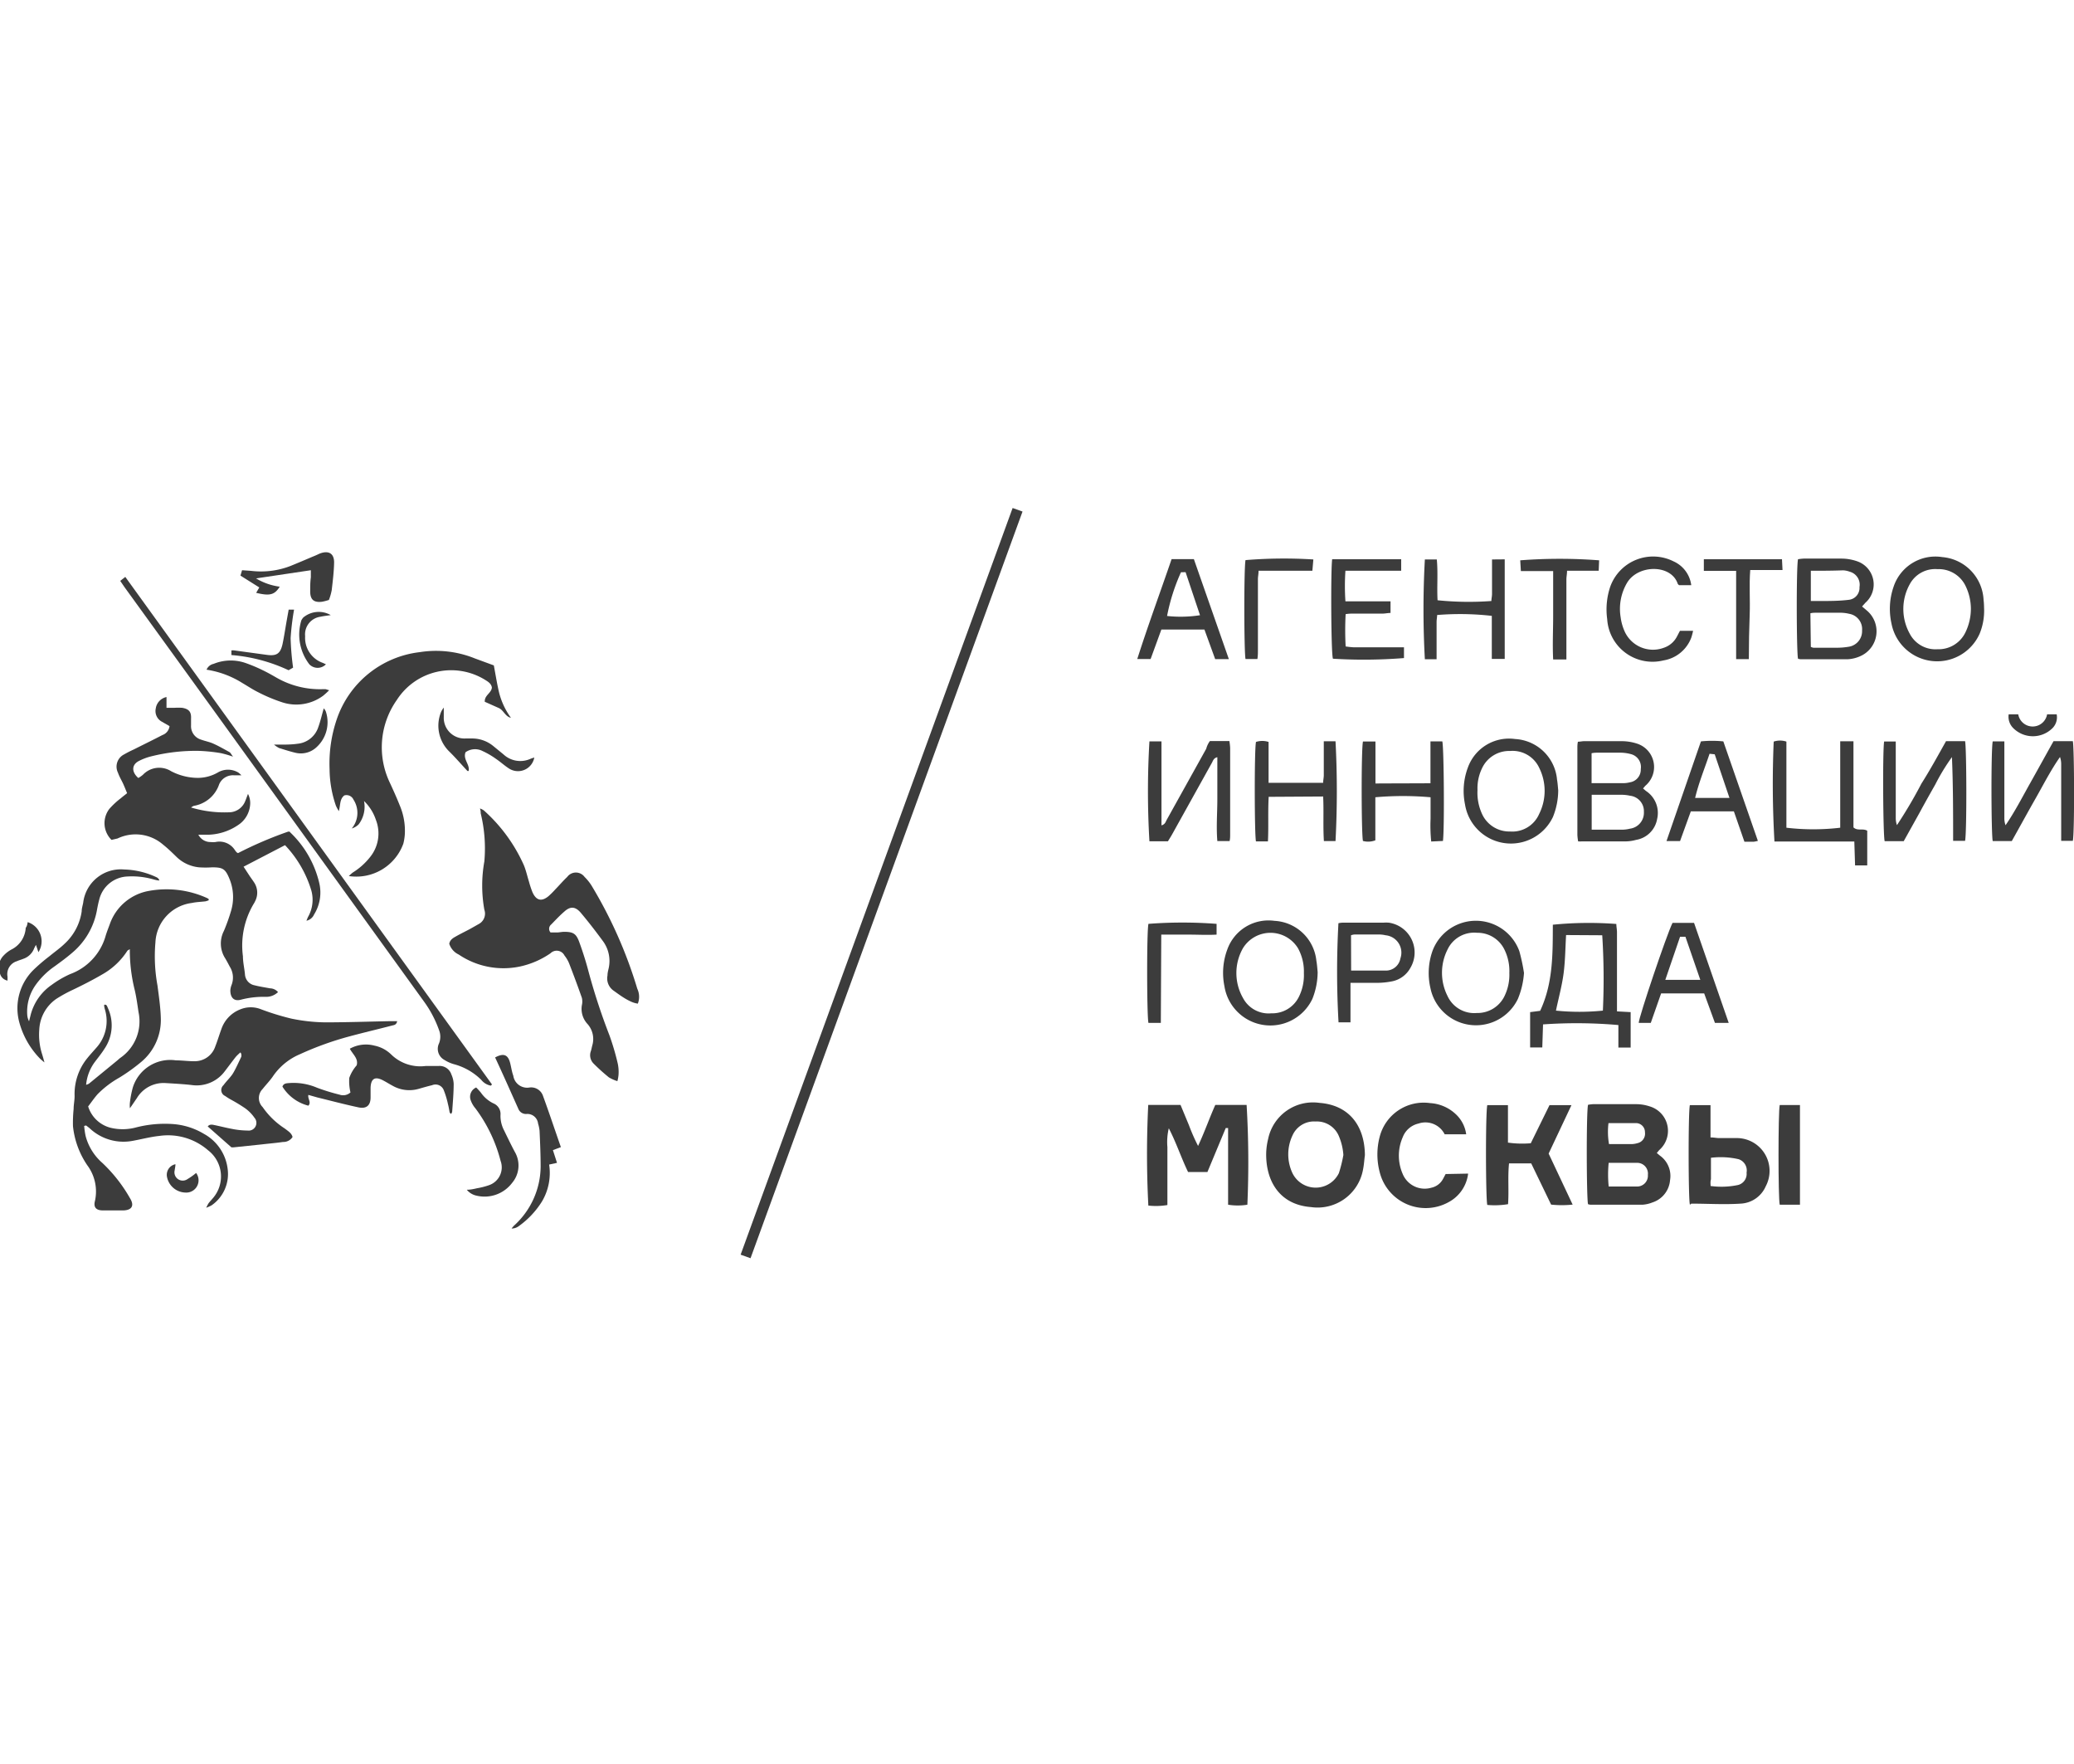 <svg xmlns="http://www.w3.org/2000/svg" width="28.98mm" height="24.65mm" viewBox="0 0 192.69 69.86">
  <title>3 удалить</title>
  <g>
    <path d="M7.82,57.57a7.86,7.86,0,0,0,.13.92A5,5,0,0,0,9.5,61a14,14,0,0,1,2.58,3.29c.42.68.18,1.1-.61,1.13-.63,0-1.27,0-1.9,0s-.9-.28-.75-.87a4.07,4.07,0,0,0-.7-3.31A7.9,7.9,0,0,1,6.78,57.6,12.64,12.64,0,0,1,6.84,56c0-.42.1-.84.09-1.25a5.26,5.26,0,0,1,1.22-3.52c.25-.31.53-.61.79-.91a3.7,3.7,0,0,0,.81-3.56,2.37,2.37,0,0,1-.07-.31s0-.08,0-.13c.23-.06.27.13.33.27a3.86,3.86,0,0,1-.3,3.81c-.27.43-.59.82-.9,1.23A4.21,4.21,0,0,0,8,53.75a1.12,1.12,0,0,0,.26-.1l2.6-2.13c.1-.08.19-.17.29-.25A4.12,4.12,0,0,0,12.87,47c-.1-.67-.19-1.34-.34-2a15.43,15.43,0,0,1-.47-3.85c-.13.09-.21.11-.24.17a6.62,6.62,0,0,1-2.29,2.16c-.89.52-1.83,1-2.75,1.44a13.12,13.12,0,0,0-1.55.85,3.68,3.68,0,0,0-1.58,2.84,5.94,5.94,0,0,0,.25,2.26c.07.22.13.43.23.8a5.08,5.08,0,0,1-.42-.36,7.72,7.72,0,0,1-1.94-3.45A5,5,0,0,1,3.19,43a16.58,16.58,0,0,1,1.4-1.19c.47-.39,1-.76,1.42-1.17a5.06,5.06,0,0,0,1.58-3c0-.27.09-.54.14-.81a3.52,3.52,0,0,1,3.81-3.08,7.47,7.47,0,0,1,3,.72.5.5,0,0,1,.27.3c-.23,0-.47-.08-.7-.14a7.16,7.16,0,0,0-2.26-.23,2.81,2.81,0,0,0-2.62,2.11c-.09.33-.16.66-.22,1a6.73,6.73,0,0,1-2.33,4c-.51.44-1.06.84-1.61,1.24a7.11,7.11,0,0,0-1.76,1.73,4.28,4.28,0,0,0-.78,2.76,1.46,1.46,0,0,0,.17.61c.05-.21.11-.43.16-.64a4.87,4.87,0,0,1,1.94-2.74,9.24,9.24,0,0,1,1.71-1A5.33,5.33,0,0,0,9.79,40c.11-.39.26-.76.4-1.14a4.71,4.71,0,0,1,3.7-3.13,9.12,9.12,0,0,1,5.34.67.75.75,0,0,1,.16.1s0,0,0,.11a1.84,1.84,0,0,1-.31.1c-.42.05-.85.06-1.26.15a3.87,3.87,0,0,0-3.38,3.66,15,15,0,0,0,.19,4c.13,1,.28,2,.31,3a5.07,5.07,0,0,1-1.86,4.14,17,17,0,0,1-2,1.43,9.07,9.07,0,0,0-2,1.52c-.32.36-.59.76-.89,1.15a2.94,2.94,0,0,0,2.16,2,4.79,4.79,0,0,0,2.33-.06,10.78,10.78,0,0,1,3.27-.31,6.51,6.51,0,0,1,3,.92,4.3,4.3,0,0,1,2.2,3.25,3.54,3.54,0,0,1-1.48,3.38,3.11,3.11,0,0,1-.51.23,3.59,3.59,0,0,1,.22-.42c.13-.17.28-.32.41-.48a3.07,3.07,0,0,0-.45-4.43A5.67,5.67,0,0,0,14.8,58.5c-.84.09-1.66.31-2.49.46a4.58,4.58,0,0,1-4-1.19L8,57.53Z" style="fill: #3c3c3c"/>
    <path d="M10.36,31a2.18,2.18,0,0,1-.2-2.88,7.27,7.27,0,0,1,1.08-1c.17-.15.35-.28.57-.46-.14-.33-.25-.62-.38-.9s-.34-.63-.47-1a1.27,1.27,0,0,1,.57-1.7,9.92,9.92,0,0,1,.9-.46c.89-.45,1.78-.88,2.66-1.34a1,1,0,0,0,.66-.83L15,20a1.12,1.12,0,0,1-.53-1.2,1.27,1.27,0,0,1,1-1.07v1l.75,0a5.75,5.75,0,0,1,.7,0c.65.11.86.39.83,1,0,.21,0,.42,0,.63a1.3,1.3,0,0,0,.91,1.32c.38.14.78.21,1.14.37.52.23,1,.51,1.51.79.11.06.17.21.34.43a9,9,0,0,0-1.14-.33,15.34,15.34,0,0,0-2.08-.21,17,17,0,0,0-4.34.5,5.11,5.11,0,0,0-1.24.47c-.62.35-.63,1,0,1.55a2.8,2.8,0,0,0,.43-.3,2.08,2.08,0,0,1,2.62-.33,5.41,5.41,0,0,0,2.5.62,3.76,3.76,0,0,0,1.82-.49,1.86,1.86,0,0,1,1.93,0,2.58,2.58,0,0,1,.28.25l-.69,0a1.39,1.39,0,0,0-1.38.84A3,3,0,0,1,18,27.84a1.41,1.41,0,0,0-.25.15,10.74,10.74,0,0,0,3.68.44,1.63,1.63,0,0,0,1.34-1c.08-.19.15-.39.27-.7a1.82,1.82,0,0,1,.2,1,2.47,2.47,0,0,1-1.13,1.9,5.17,5.17,0,0,1-2.74.89c-.29,0-.59,0-.94,0a1.26,1.26,0,0,0,1.15.68,2,2,0,0,0,.44,0,1.7,1.7,0,0,1,1.81.76,2.27,2.27,0,0,0,.16.2l.12.07a36.37,36.37,0,0,1,4.67-2c.1,0,.15,0,.18.07A9.49,9.49,0,0,1,29.66,35a3.85,3.85,0,0,1-.48,2.93,1,1,0,0,1-.71.58c.08-.18.11-.29.17-.39a3.22,3.22,0,0,0,.29-2.4,10.46,10.46,0,0,0-2.45-4.23l-3.85,2,.49.75c.16.25.34.48.5.73a1.71,1.71,0,0,1,.07,1.75,1.54,1.54,0,0,1-.12.22,7.56,7.56,0,0,0-1,4.87c0,.57.14,1.13.19,1.7a1.1,1.1,0,0,0,.9,1c.47.12,1,.2,1.43.28a1,1,0,0,1,.74.35,1.59,1.59,0,0,1-1.18.44,8.25,8.25,0,0,0-2.25.26c-.65.19-1-.18-1-.86a1.61,1.61,0,0,1,.11-.49,1.9,1.9,0,0,0-.16-1.71c-.15-.28-.29-.56-.46-.83a2.55,2.55,0,0,1-.09-2.49,17.54,17.54,0,0,0,.68-1.91,4.45,4.45,0,0,0-.19-3c-.37-.89-.64-1-1.59-1a9,9,0,0,1-1.2,0,3.49,3.49,0,0,1-2.13-1c-.39-.38-.79-.77-1.22-1.11a3.89,3.89,0,0,0-4.23-.57Z" style="fill: #3c3c3c"/>
    <path d="M57.36,53.41a3.6,3.6,0,0,1-.79-.35,17.88,17.88,0,0,1-1.41-1.27,1.1,1.1,0,0,1-.26-1.18c.05-.16.08-.33.12-.49a2.1,2.1,0,0,0-.42-2,2.06,2.06,0,0,1-.54-1.76,1.52,1.52,0,0,0,0-.69q-.57-1.62-1.19-3.21a2.94,2.94,0,0,0-.42-.71.81.81,0,0,0-1.3-.22,7.93,7.93,0,0,1-2.83,1.23,7.42,7.42,0,0,1-5.7-1.11,1.66,1.66,0,0,1-.88-1c.07-.38.36-.54.63-.69.42-.24.86-.45,1.29-.68l.83-.47A1.09,1.09,0,0,0,45,37.49,12.69,12.69,0,0,1,45,33a13.72,13.72,0,0,0-.34-4.47c0-.12,0-.24-.07-.45a1.62,1.62,0,0,1,.36.18,15,15,0,0,1,3.72,5.09c.2.48.31,1,.47,1.51a9,9,0,0,0,.33,1c.35.78.85.9,1.5.36a7.93,7.93,0,0,0,.63-.63c.37-.38.71-.78,1.1-1.15a1,1,0,0,1,1.61,0,4.34,4.34,0,0,1,.67.84,41.69,41.69,0,0,1,4.23,9.55,1.76,1.76,0,0,1,.05,1.38,2.27,2.27,0,0,1-.62-.18C58,45.74,57.52,45.37,57,45a1.38,1.38,0,0,1-.56-1.4c0-.21.05-.42.1-.63A3.11,3.11,0,0,0,56,40.38c-.64-.87-1.3-1.73-2-2.56-.52-.64-1-.68-1.57-.16-.43.37-.82.79-1.22,1.2a.51.51,0,0,0-.06.74l.58,0c.23,0,.46-.06.69-.06.83,0,1.11.17,1.39.93s.58,1.68.81,2.54a58.45,58.45,0,0,0,2,6.14,23.2,23.2,0,0,1,.77,2.61,3.74,3.74,0,0,1,.08,1A3.12,3.12,0,0,1,57.36,53.41Z" style="fill: #3c3c3c"/>
    <path d="M45.7,16.84c-.07-.37-.35-.53-.62-.7A6,6,0,0,0,36.87,18a7.62,7.62,0,0,0-.66,7.67c.33.71.65,1.42.94,2.15a6,6,0,0,1,.46,2.67,4.64,4.64,0,0,1-.14.87,4.65,4.65,0,0,1-5.06,3,3.7,3.7,0,0,1,.37-.33,6.18,6.18,0,0,0,1.6-1.43,3.48,3.48,0,0,0,.54-3.47,4.29,4.29,0,0,0-1.1-1.74,2.7,2.7,0,0,1-.5,2.17,1.51,1.51,0,0,1-.64.38,2.26,2.26,0,0,0,.16-2.68.71.71,0,0,0-.85-.39c-.44.34-.35.88-.51,1.46a4.28,4.28,0,0,1-.27-.5,10.61,10.61,0,0,1-.59-3.42,12.76,12.76,0,0,1,.67-4.62A9.27,9.27,0,0,1,39,13.56a9.63,9.63,0,0,1,5.11.58l1.77.65c.16.84.29,1.69.49,2.53a6.83,6.83,0,0,0,1.1,2.34c-.54-.12-.68-.71-1.13-.91l-1.3-.58C45,17.56,45.66,17.37,45.7,16.84Z" style="fill: #3c3c3c"/>
    <path d="M27.18,58.6a1,1,0,0,1-.88.46c-.67.1-1.34.15-2,.23l-2.59.27h-.21l-2.2-1.94c.16-.21.39-.18.61-.13.54.11,1.07.25,1.61.35A7.7,7.7,0,0,0,23,58a.72.72,0,0,0,.64-1.19,3.57,3.57,0,0,0-.88-.89,14.91,14.91,0,0,0-1.3-.79,5.53,5.53,0,0,1-.54-.34.6.6,0,0,1-.16-1c.26-.36.59-.67.82-1s.57-1.08.83-1.63a.49.49,0,0,0-.07-.42,4.4,4.4,0,0,0-.43.41c-.34.43-.67.88-1,1.31a3.25,3.25,0,0,1-3.12,1.31c-.8-.09-1.6-.13-2.4-.18A2.89,2.89,0,0,0,12.71,55c-.19.27-.37.55-.64.93a2.42,2.42,0,0,1,0-.53A9.27,9.27,0,0,1,12.34,54a3.64,3.64,0,0,1,4-2.52c.59,0,1.18.09,1.77.08A2,2,0,0,0,20,50.19c.21-.53.37-1.08.57-1.62a3,3,0,0,1,1.74-1.82,2.57,2.57,0,0,1,1.85-.05,23.67,23.67,0,0,0,2.9.9,16.4,16.4,0,0,0,3.14.35c2,0,4-.07,6-.11.22,0,.44,0,.7,0-.07.36-.3.36-.49.41-1.31.34-2.63.65-3.93,1a29,29,0,0,0-4.59,1.65,5.74,5.74,0,0,0-2.49,2c-.29.44-.67.82-1,1.24a1.19,1.19,0,0,0,0,1.68,7.35,7.35,0,0,0,2.07,2C26.79,58.07,27.09,58.24,27.18,58.6Z" style="fill: #3c3c3c"/>
    <path d="M94.08.17,95,.5,69.73,69.86l-.92-.33Z" style="fill: #3c3c3c"/>
    <path d="M106.68,55.62h3l.78,1.88a17.88,17.88,0,0,0,.85,1.93c.62-1.33,1.05-2.58,1.6-3.81h2.91a90.37,90.37,0,0,1,.07,9.27,5.62,5.62,0,0,1-1.79,0c0-1.22,0-2.42,0-3.62s0-2.33,0-3.5l-.22,0-1.7,4.08h-1.8c-.64-1.32-1.1-2.74-1.79-4.06a5.46,5.46,0,0,0-.13,1.75c0,.59,0,1.18,0,1.78v3.6a6.42,6.42,0,0,1-1.77.05A91.89,91.89,0,0,1,106.68,55.62Z" style="fill: #3c3c3c"/>
    <path d="M153.93,60.09l.29.24a2.32,2.32,0,0,1,.94,2.28,2.37,2.37,0,0,1-1.64,2.07,3,3,0,0,1-.92.21c-1.61,0-3.22,0-4.83,0a1,1,0,0,1-.23-.05c-.14-.49-.17-8.48,0-9.23a3.31,3.31,0,0,1,.47-.06c1.35,0,2.71,0,4.06,0a4,4,0,0,1,1.18.2,2.37,2.37,0,0,1,.91,4.06C154.07,59.91,154,60,153.93,60.09Zm-4.47.89a11,11,0,0,0,0,2.22c.92,0,1.78,0,2.64,0a1,1,0,0,0,1-1.08A1,1,0,0,0,152.07,61C151.23,61,150.39,61,149.46,61Zm0-1.72h2.12a2.14,2.14,0,0,0,.56-.09.9.9,0,0,0,.69-1,.84.84,0,0,0-.78-.86c-.86,0-1.72,0-2.61,0A6.69,6.69,0,0,0,149.49,59.27Z" style="fill: #3c3c3c"/>
    <path d="M126.81,60.28c-.06.44-.08.88-.17,1.32a4.29,4.29,0,0,1-4.84,3.51c-3-.23-4.23-2.53-4.16-5.08a6.19,6.19,0,0,1,.18-1.25,4.25,4.25,0,0,1,4.77-3.35C125.25,55.63,126.78,57.45,126.81,60.28Zm-2,0a5.37,5.37,0,0,0-.44-1.81,2.21,2.21,0,0,0-2.14-1.31,2.18,2.18,0,0,0-2.15,1.3,4.11,4.11,0,0,0,0,3.5,2.4,2.4,0,0,0,4.31,0A12.18,12.18,0,0,0,124.8,60.32Z" style="fill: #3c3c3c"/>
    <path d="M138.18,64.91c-.15-.55-.17-8.57,0-9.27h1.92v3.48a9.3,9.3,0,0,0,2.12.06l1.74-3.54H146l-2.12,4.5,2.23,4.74a9.66,9.66,0,0,1-2,0l-1.85-3.83h-2.06c-.13,1.26,0,2.51-.09,3.79A7.6,7.6,0,0,1,138.18,64.91Z" style="fill: #3c3c3c"/>
    <path d="M45.6,53.83a1.5,1.5,0,0,1-.89-.54,5.69,5.69,0,0,0-2.56-1.46,3.35,3.35,0,0,1-.86-.39,1.17,1.17,0,0,1-.5-1.54,1.68,1.68,0,0,0,0-1.23A10.38,10.38,0,0,0,39.38,46L20,19.17,11.58,7.54c-.13-.19-.26-.38-.41-.6l.47-.37L45.71,53.72Z" style="fill: #3c3c3c"/>
    <path d="M157,64.86c-.14-.49-.16-8.5,0-9.22h1.92v3c.3,0,.52.05.75.06.59,0,1.19,0,1.78,0a3.05,3.05,0,0,1,2.6,4.48,2.68,2.68,0,0,1-2.35,1.61c-1.52.1-3,0-4.57,0C157,64.91,157,64.88,157,64.86Zm2-1.7a7.47,7.47,0,0,0,2.47-.1,1.06,1.06,0,0,0,.8-1.15,1.1,1.1,0,0,0-.75-1.25,7.43,7.43,0,0,0-2.56-.13c0,.72,0,1.38,0,2C158.9,62.73,158.92,62.91,158.93,63.16Z" style="fill: #3c3c3c"/>
    <path d="M151.5,47v3.29h-1.14c0-.39,0-.74,0-1.09s0-.67,0-1a44.48,44.48,0,0,0-7-.06l-.07,2.14h-1.13V47l.93-.12c1.21-2.57,1.17-5.32,1.18-8a33.82,33.82,0,0,1,5.9-.07c0,.25.06.51.06.78q0,3.27,0,6.54v.8Zm-6-7.16c-.07,1.24-.08,2.41-.23,3.56s-.47,2.3-.71,3.46a21.72,21.72,0,0,0,4.36,0,63.92,63.92,0,0,0-.06-7Z" style="fill: #3c3c3c"/>
    <path d="M136.4,62a3.47,3.47,0,0,1-1.83,2.66,4.4,4.4,0,0,1-6.39-2.81,6.43,6.43,0,0,1,0-3.26,4.22,4.22,0,0,1,4.68-3.14,3.8,3.8,0,0,1,2.36,1,3.11,3.11,0,0,1,1,1.9h-2a2,2,0,0,0-2.43-1,2.05,2.05,0,0,0-1.47,1.28,4.25,4.25,0,0,0,0,3.4,2.21,2.21,0,0,0,2.67,1.28,1.61,1.61,0,0,0,1.08-.82l.24-.45Z" style="fill: #3c3c3c"/>
    <path d="M41.78,56.34c-.05-.27-.09-.53-.16-.79a8,8,0,0,0-.38-1.27.82.82,0,0,0-1.1-.49c-.43.1-.86.23-1.29.35a3.13,3.13,0,0,1-2.39-.31c-.3-.16-.58-.34-.89-.5-.74-.38-1.11-.15-1.14.7,0,.3,0,.59,0,.89,0,.74-.38,1.08-1.11.93-1.28-.27-2.55-.61-3.82-.92l-.85-.24c-.08.37.3.68,0,1a4,4,0,0,1-2.41-1.77c.1-.3.36-.31.61-.33a5.56,5.56,0,0,1,2.6.43,19.2,19.2,0,0,0,2.11.65,1,1,0,0,0,1-.21,4.6,4.6,0,0,1-.11-1.35,3.62,3.62,0,0,1,.69-1.17c.17-.63-.35-1-.64-1.54a3.07,3.07,0,0,1,2.28-.29,3.11,3.11,0,0,1,1.56.82A3.88,3.88,0,0,0,39.57,52c.4,0,.8,0,1.2,0a1.15,1.15,0,0,1,1.17.8,2.34,2.34,0,0,1,.21.86c0,.86-.08,1.73-.14,2.59a.63.63,0,0,1-.1.21Z" style="fill: #3c3c3c"/>
    <path d="M173,9.32l.45.38a2.52,2.52,0,0,1-.63,4.24,3.26,3.26,0,0,1-1.16.28c-1.46,0-2.92,0-4.38,0a1,1,0,0,1-.23-.05c-.14-.51-.17-8.52,0-9.24a4.61,4.61,0,0,1,.52-.06c1.18,0,2.37,0,3.55,0a4.47,4.47,0,0,1,1.48.27,2.27,2.27,0,0,1,.7,3.84Zm-4.76,3.75a1,1,0,0,0,.23.08c.72,0,1.44,0,2.15,0a6.64,6.64,0,0,0,1.19-.1A1.46,1.46,0,0,0,173,11.55,1.44,1.44,0,0,0,171.81,10a3.54,3.54,0,0,0-.75-.1c-.78,0-1.56,0-2.34,0-.16,0-.32,0-.52.05Zm0-7.08c0,.94,0,1.85,0,2.82.3,0,.55,0,.8,0,.91,0,1.82,0,2.72-.11a1.11,1.11,0,0,0,1-1.18,1.25,1.25,0,0,0-.9-1.43,2.09,2.09,0,0,0-.62-.13C170.24,6,169.27,6,168.18,6Z" style="fill: #3c3c3c"/>
    <path d="M152.65,26.22c.12.1.21.19.31.26a2.44,2.44,0,0,1,1,2.58A2.38,2.38,0,0,1,152,31a3.83,3.83,0,0,1-.94.14c-1.35,0-2.71,0-4.06,0a3.83,3.83,0,0,1-.38,0,5.18,5.18,0,0,1-.07-.6q0-4,0-8.06c0-.19,0-.37.05-.6.22,0,.4-.05.58-.05,1.16,0,2.33,0,3.49,0a4.6,4.6,0,0,1,1.43.23,2.28,2.28,0,0,1,.78,3.9C152.83,26,152.76,26.11,152.65,26.22Zm-4.77,3.83h2.92a3.09,3.09,0,0,0,.63-.09,1.49,1.49,0,0,0,1.3-1.56,1.44,1.44,0,0,0-1.28-1.5,3.69,3.69,0,0,0-.75-.09h-2.82Zm0-4.32h3a2.63,2.63,0,0,0,.56-.08,1.19,1.19,0,0,0,1-1.23,1.23,1.23,0,0,0-.93-1.39,3.7,3.7,0,0,0-.93-.13c-.72,0-1.43,0-2.15,0-.16,0-.32,0-.56.05v2.8Z" style="fill: #3c3c3c"/>
    <path d="M112.41,21.82h1.81a6,6,0,0,1,.07.63q0,4,0,8.06c0,.19,0,.37-.05.6H113.1c-.11-1.31,0-2.6,0-3.88s0-2.57,0-3.91c-.35.08-.4.33-.5.51l-3.67,6.6c-.13.24-.28.47-.42.7h-1.72a79,79,0,0,1,0-9.28h1.12c0,2.61,0,5.18,0,7.8.34-.09.39-.34.49-.52l3.67-6.6C112.13,22.28,112.27,22,112.41,21.82Z" style="fill: #3c3c3c"/>
    <path d="M173.48,30.15v3.22h-1.13l-.07-2.22h-7.42a92.75,92.75,0,0,1-.07-9.28,1.86,1.86,0,0,1,1.18,0c0,1.34,0,2.69,0,4s0,2.66,0,4a21.4,21.4,0,0,0,5,0V21.84h1.23v8C172.59,30.2,173.07,29.9,173.48,30.15Z" style="fill: #3c3c3c"/>
    <path d="M180.8,21.83h1.77c.14.51.17,8.47,0,9.26h-1.11c0-2.6,0-5.18-.11-7.78a19,19,0,0,0-1.54,2.53c-.5.88-1,1.77-1.48,2.66l-1.46,2.62h-1.77c-.15-.48-.2-8.34-.05-9.26h1.08c0,.24,0,.49,0,.73,0,2.12,0,4.23,0,6.35a2,2,0,0,0,.11.69,42.57,42.57,0,0,0,2.27-3.85C179.34,24.47,180.06,23.15,180.8,21.83Z" style="fill: #3c3c3c"/>
    <path d="M190.79,21.83h1.79c.14.53.17,8.54,0,9.26h-1.08c0-.27,0-.52,0-.76q0-3.17,0-6.35a2,2,0,0,0-.11-.68c-.87,1.24-1.54,2.57-2.28,3.87s-1.46,2.62-2.2,3.94h-1.77c-.14-.52-.17-8.51,0-9.26h1.08c0,.27,0,.51,0,.76q0,3.17,0,6.35a1.91,1.91,0,0,0,.11.68c.86-1.25,1.54-2.58,2.27-3.88S190.06,23.13,190.79,21.83Z" style="fill: #3c3c3c"/>
    <path d="M122.42,43.28a6.79,6.79,0,0,1-.49,2.49,4.32,4.32,0,0,1-8.17-1.17,6.2,6.2,0,0,1,.27-3.43,4.06,4.06,0,0,1,4.38-2.65,4.13,4.13,0,0,1,3.89,3.7C122.37,42.6,122.39,43,122.42,43.28Zm-1.28.1a4.47,4.47,0,0,0-.55-2.32,3,3,0,0,0-5.11,0,4.67,4.67,0,0,0,0,4.62,2.69,2.69,0,0,0,2.64,1.43,2.75,2.75,0,0,0,2.54-1.5A4.51,4.51,0,0,0,121.14,43.38Z" style="fill: #3c3c3c"/>
    <path d="M141.59,43.36a7.67,7.67,0,0,1-.57,2.42,4.32,4.32,0,0,1-8.12-1,6.19,6.19,0,0,1,.18-3.44,4.3,4.3,0,0,1,8.08,0A17.65,17.65,0,0,1,141.59,43.36Zm-1.36,0a4.49,4.49,0,0,0-.42-2.09,2.77,2.77,0,0,0-2.58-1.64,2.73,2.73,0,0,0-2.75,1.57,4.78,4.78,0,0,0,0,4.29,2.73,2.73,0,0,0,2.73,1.59,2.78,2.78,0,0,0,2.62-1.68A4.51,4.51,0,0,0,140.23,43.37Z" style="fill: #3c3c3c"/>
    <path d="M144.77,26.39a6.64,6.64,0,0,1-.49,2.48,4.32,4.32,0,0,1-8.17-1.17,6.19,6.19,0,0,1,.27-3.43,4.06,4.06,0,0,1,4.38-2.64,4.14,4.14,0,0,1,3.9,3.77C144.72,25.74,144.74,26.1,144.77,26.39Zm-7.5,0a4.69,4.69,0,0,0,.4,2.15,2.78,2.78,0,0,0,2.62,1.68A2.72,2.72,0,0,0,143,28.59a4.79,4.79,0,0,0,0-4.29,2.72,2.72,0,0,0-2.69-1.56,2.78,2.78,0,0,0-2.61,1.59A4.27,4.27,0,0,0,137.27,26.36Z" style="fill: #3c3c3c"/>
    <path d="M184.34,9.6a5.63,5.63,0,0,1-.41,2.23,4.32,4.32,0,0,1-8.2-.94,6.27,6.27,0,0,1,.19-3.38,4.09,4.09,0,0,1,4.53-2.78,4.19,4.19,0,0,1,3.84,4C184.33,9,184.33,9.32,184.34,9.6Zm-1.23-.08a4.9,4.9,0,0,0-.55-2.22A2.77,2.77,0,0,0,180,5.85a2.68,2.68,0,0,0-2.58,1.42,4.73,4.73,0,0,0,0,4.56A2.69,2.69,0,0,0,180,13.29a2.77,2.77,0,0,0,2.59-1.54A5.05,5.05,0,0,0,183.11,9.51Z" style="fill: #3c3c3c"/>
    <path d="M139.8,4.94v9.25h-1.2v-4a26.21,26.21,0,0,0-5.08-.08c0,.2-.05.43-.05.65,0,.91,0,1.82,0,2.73,0,.23,0,.46,0,.73h-1.09a84.58,84.58,0,0,1,0-9.27h1.11c.12,1.28,0,2.55.07,3.79a28.57,28.57,0,0,0,5,.07c0-.2.06-.43.06-.65,0-.83,0-1.65,0-2.48,0-.23,0-.46,0-.73Z" style="fill: #3c3c3c"/>
    <path d="M117.87,27c-.08,1.43,0,2.78-.07,4.14h-1.11c-.14-.52-.16-8.52,0-9.24a1.92,1.92,0,0,1,1.17,0V25.7h5.07c0-.22.05-.44.06-.66,0-.82,0-1.65,0-2.47,0-.23,0-.45,0-.73h1.09a88.43,88.43,0,0,1,0,9.27H123c-.09-1.38,0-2.74-.07-4.14Z" style="fill: #3c3c3c"/>
    <path d="M132.9,25.74V21.85H134c.15.44.21,8.16.06,9.25l-1.09.05a14.62,14.62,0,0,1-.06-2.11c0-.67,0-1.35,0-2a29.34,29.34,0,0,0-5.13,0c0,.65,0,1.32,0,2s0,1.35,0,2a1.86,1.86,0,0,1-1.15.06c-.15-.51-.17-8.52,0-9.24h1.16v3.9C129.5,25.75,131.16,25.75,132.9,25.74Z" style="fill: #3c3c3c"/>
    <path d="M123.77,4.93h6.41V6H125a20.72,20.72,0,0,0,0,2.84l4.19,0V9.92c-.24,0-.46.05-.69.06h-2.73c-.23,0-.45,0-.75.05a28.36,28.36,0,0,0,0,3,7.36,7.36,0,0,0,.75.08h3.87c.25,0,.5,0,.8,0v1a46.85,46.85,0,0,1-6.6.06C123.66,13.72,123.63,5.8,123.77,4.93Z" style="fill: #3c3c3c"/>
    <path d="M114.17,14.21H112.9l-1-2.75h-4l-1,2.74h-1.24c1-3.13,2.13-6.19,3.19-9.28h2.07Zm-4.45-8.07a18.17,18.17,0,0,0-1.29,4.06,11.71,11.71,0,0,0,3.06-.07l-1.34-4Z" style="fill: #3c3c3c"/>
    <path d="M161.09,28.35h-4l-1,2.76h-1.26l3.2-9.26a10.22,10.22,0,0,1,2.08,0l3.21,9.24a2.68,2.68,0,0,1-.38.08h-.87ZM158.83,23c-.46,1.38-1,2.68-1.34,4.1,1.1,0,2.1,0,3.19,0l-1.37-4.05Z" style="fill: #3c3c3c"/>
    <path d="M155.39,38.71h2L160.61,48h-1.28l-1-2.74h-4L153.37,48h-1.12C152.24,47.52,154.87,39.73,155.39,38.71ZM154.72,44c1.12,0,2.14,0,3.25,0L156.59,40h-.5Z" style="fill: #3c3c3c"/>
    <path d="M124.35,38.74a2.53,2.53,0,0,1,.36-.05h3.81a3.35,3.35,0,0,1,.51,0,2.8,2.8,0,0,1,2,4.21,2.49,2.49,0,0,1-1.75,1.25,7.28,7.28,0,0,1-1.32.13c-.8,0-1.6,0-2.49,0l0,3.67h-1.11A82.77,82.77,0,0,1,124.35,38.74Zm1.18,4.4c1.15,0,2.23,0,3.3,0A1.37,1.37,0,0,0,130.11,42a1.62,1.62,0,0,0-1.38-2.14,2.73,2.73,0,0,0-.5-.07h-2.41a1.31,1.31,0,0,0-.3.07Z" style="fill: #3c3c3c"/>
    <path d="M157.13,7.34H156s-.11-.08-.13-.14c-.61-1.81-3.64-1.79-4.68-.12a4.76,4.76,0,0,0-.62,3.24,4.68,4.68,0,0,0,.33,1.22,2.89,2.89,0,0,0,3.69,1.61,2.13,2.13,0,0,0,1.19-1c.1-.18.19-.37.3-.57h1.22a5.75,5.75,0,0,1-.17.64,3.33,3.33,0,0,1-2.59,2.11,4.22,4.22,0,0,1-5.22-3.84,6.63,6.63,0,0,1,.28-3,4.23,4.23,0,0,1,5.89-2.36A2.81,2.81,0,0,1,157.13,7.34Z" style="fill: #3c3c3c"/>
    <path d="M46,51.21c.8-.43,1.2-.26,1.4.53.1.39.15.79.29,1.17A1.3,1.3,0,0,0,49.21,54a1.16,1.16,0,0,1,1.22.73c.58,1.58,1.11,3.18,1.68,4.81l-.74.28L51.75,61l-.73.16a5.18,5.18,0,0,1-.68,3.45,8.05,8.05,0,0,1-2.17,2.29,1.08,1.08,0,0,1-.64.2,3.13,3.13,0,0,1,.23-.27,7.48,7.48,0,0,0,2.47-5.45c0-1.12-.05-2.24-.1-3.35a3.36,3.36,0,0,0-.14-.68,1,1,0,0,0-1.07-.89.76.76,0,0,1-.76-.47C47.45,54.4,46.75,52.82,46,51.21Z" style="fill: #3c3c3c"/>
    <path d="M165.35,64.89c-.15-.58-.15-8.63,0-9.26h1.88v9.26Z" style="fill: #3c3c3c"/>
    <path d="M148.53,6h-2.94c0,.31-.06.55-.06.8,0,2.2,0,4.4,0,6.6,0,.27,0,.54,0,.84H144.3c-.07-1.37,0-2.72,0-4.07s0-2.7,0-4.14h-3l-.06-1a48.09,48.09,0,0,1,7.33,0Z" style="fill: #3c3c3c"/>
    <path d="M30.58,17.1a7.12,7.12,0,0,1-.56.51,4.2,4.2,0,0,1-3.8.61A15.13,15.13,0,0,1,24,17.29c-.51-.25-1-.58-1.48-.86a8.69,8.69,0,0,0-3.33-1.24.91.91,0,0,1,.65-.54,4.22,4.22,0,0,1,2.92-.1,14.14,14.14,0,0,1,1.63.68c.42.2.83.43,1.23.66A8.11,8.11,0,0,0,30,17h.25Z" style="fill: #3c3c3c"/>
    <path d="M107.85,48H106.7c-.15-.54-.17-8.54,0-9.2a41.51,41.51,0,0,1,6.33,0v1c-.87.05-1.72,0-2.55,0l-2.59,0Z" style="fill: #3c3c3c"/>
    <path d="M121.93,6h-5c0,.3-.06.54-.06.78,0,2.2,0,4.4,0,6.59,0,.27,0,.54-.05.83h-1.1c-.14-.52-.16-8.51,0-9.19a43.62,43.62,0,0,1,6.3-.06Z" style="fill: #3c3c3c"/>
    <path d="M162.48,14.21H161.3c0-.25,0-.49,0-.73q0-3.33,0-6.66c0-.25,0-.5,0-.81h-3V4.93h7.26l.05,1h-3c-.11,1.43,0,2.77-.05,4.12S162.48,12.77,162.48,14.21Z" style="fill: #3c3c3c"/>
    <path d="M43.37,63.5c.34,0,.65-.07.95-.14a6.67,6.67,0,0,0,1.1-.28,1.75,1.75,0,0,0,1.09-2.26,13.93,13.93,0,0,0-2.34-4.88,2.38,2.38,0,0,1-.44-.76A.94.94,0,0,1,44.24,54a6.28,6.28,0,0,1,.44.48,3,3,0,0,0,1.17,1,1.06,1.06,0,0,1,.65,1.07A2.89,2.89,0,0,0,46.84,58c.33.68.66,1.37,1,2a2.5,2.5,0,0,1-.25,2.85,3.21,3.21,0,0,1-3.31,1.2A1.58,1.58,0,0,1,43.37,63.5Z" style="fill: #3c3c3c"/>
    <path d="M23.79,6.71a5.72,5.72,0,0,0,2.2.77c-.48.76-.92.88-2.19.57l.29-.5L22.34,6.45l.15-.5.85.06A7.6,7.6,0,0,0,27,5.55c.74-.3,1.48-.62,2.22-.93.18-.07.35-.16.52-.23.8-.29,1.32,0,1.3.88S30.91,7,30.82,7.8a5.26,5.26,0,0,1-.26.91,4.75,4.75,0,0,1-.65.17c-.77.09-1.1-.21-1.09-1,0-.42,0-.84.06-1.27,0-.23,0-.45,0-.66Z" style="fill: #3c3c3c"/>
    <path d="M49.64,23.35a1.54,1.54,0,0,1-2.38,1c-.41-.27-.77-.6-1.17-.87a7.37,7.37,0,0,0-1.25-.73,1.52,1.52,0,0,0-1.59.11c-.25.67.42,1.13.29,1.74,0,0-.1,0-.11,0-.56-.6-1.1-1.23-1.68-1.8A3.35,3.35,0,0,1,41,19.07a2.18,2.18,0,0,1,.23-.36c0,.39,0,.63,0,.87a1.92,1.92,0,0,0,2,2h.57a3.09,3.09,0,0,1,2.05.72l.93.76a2.29,2.29,0,0,0,2.48.42A3.23,3.23,0,0,1,49.64,23.35Z" style="fill: #3c3c3c"/>
    <path d="M2.57,38.64a1.87,1.87,0,0,1,1,2.79l-.23-.68c-.08.16-.14.26-.18.36a1.64,1.64,0,0,1-1,.94c-.19.08-.4.13-.59.22a1.25,1.25,0,0,0-.87,1.44c0,.1,0,.2,0,.36a.88.88,0,0,1-.69-.62,1.56,1.56,0,0,1,.33-1.71,2.81,2.81,0,0,1,.75-.57,2.4,2.4,0,0,0,1.3-2C2.52,39,2.54,38.83,2.57,38.64Z" style="fill: #3c3c3c"/>
    <path d="M21.5,13.83l0-.43a1,1,0,0,1,.27,0l3,.41c.92.13,1.28-.1,1.48-1,.16-.76.27-1.54.41-2.31l.16-.89h.5A24.67,24.67,0,0,0,27,12.26,25.38,25.38,0,0,0,27.23,15l-.42.24A15.36,15.36,0,0,0,21.5,13.83Z" style="fill: #3c3c3c"/>
    <path d="M186.62,19.34h.89a1.36,1.36,0,0,0,2.68,0h.89a1.43,1.43,0,0,1-.35,1.24,2.58,2.58,0,0,1-3.72,0A1.49,1.49,0,0,1,186.62,19.34Z" style="fill: #3c3c3c"/>
    <path d="M25.46,22.15H26c.55,0,1.1,0,1.64-.08a2.25,2.25,0,0,0,1.93-1.54c.2-.55.33-1.13.51-1.75a1.08,1.08,0,0,1,.19.29,3.14,3.14,0,0,1-.81,3.27,2.13,2.13,0,0,1-2,.57c-.51-.12-1-.28-1.52-.44A2.33,2.33,0,0,1,25.46,22.15Z" style="fill: #3c3c3c"/>
    <path d="M30.73,10.12c-.33.05-.64.08-.95.15a1.65,1.65,0,0,0-1.43,1.81A2.46,2.46,0,0,0,30,14.56l.28.13a1.07,1.07,0,0,1-1.54,0A4.53,4.53,0,0,1,28,10.6a1.38,1.38,0,0,1,.18-.26A2.24,2.24,0,0,1,30.73,10.12Z" style="fill: #3c3c3c"/>
    <path d="M18.22,61.94a1.14,1.14,0,0,1-1,1.82,1.79,1.79,0,0,1-1.7-1.43,1,1,0,0,1,.78-1.2c0,.2-.05.38-.07.56a.77.77,0,0,0,1.19.82A5.66,5.66,0,0,0,18.22,61.94Z" style="fill: #3c3c3c"/>
  </g>
</svg>
